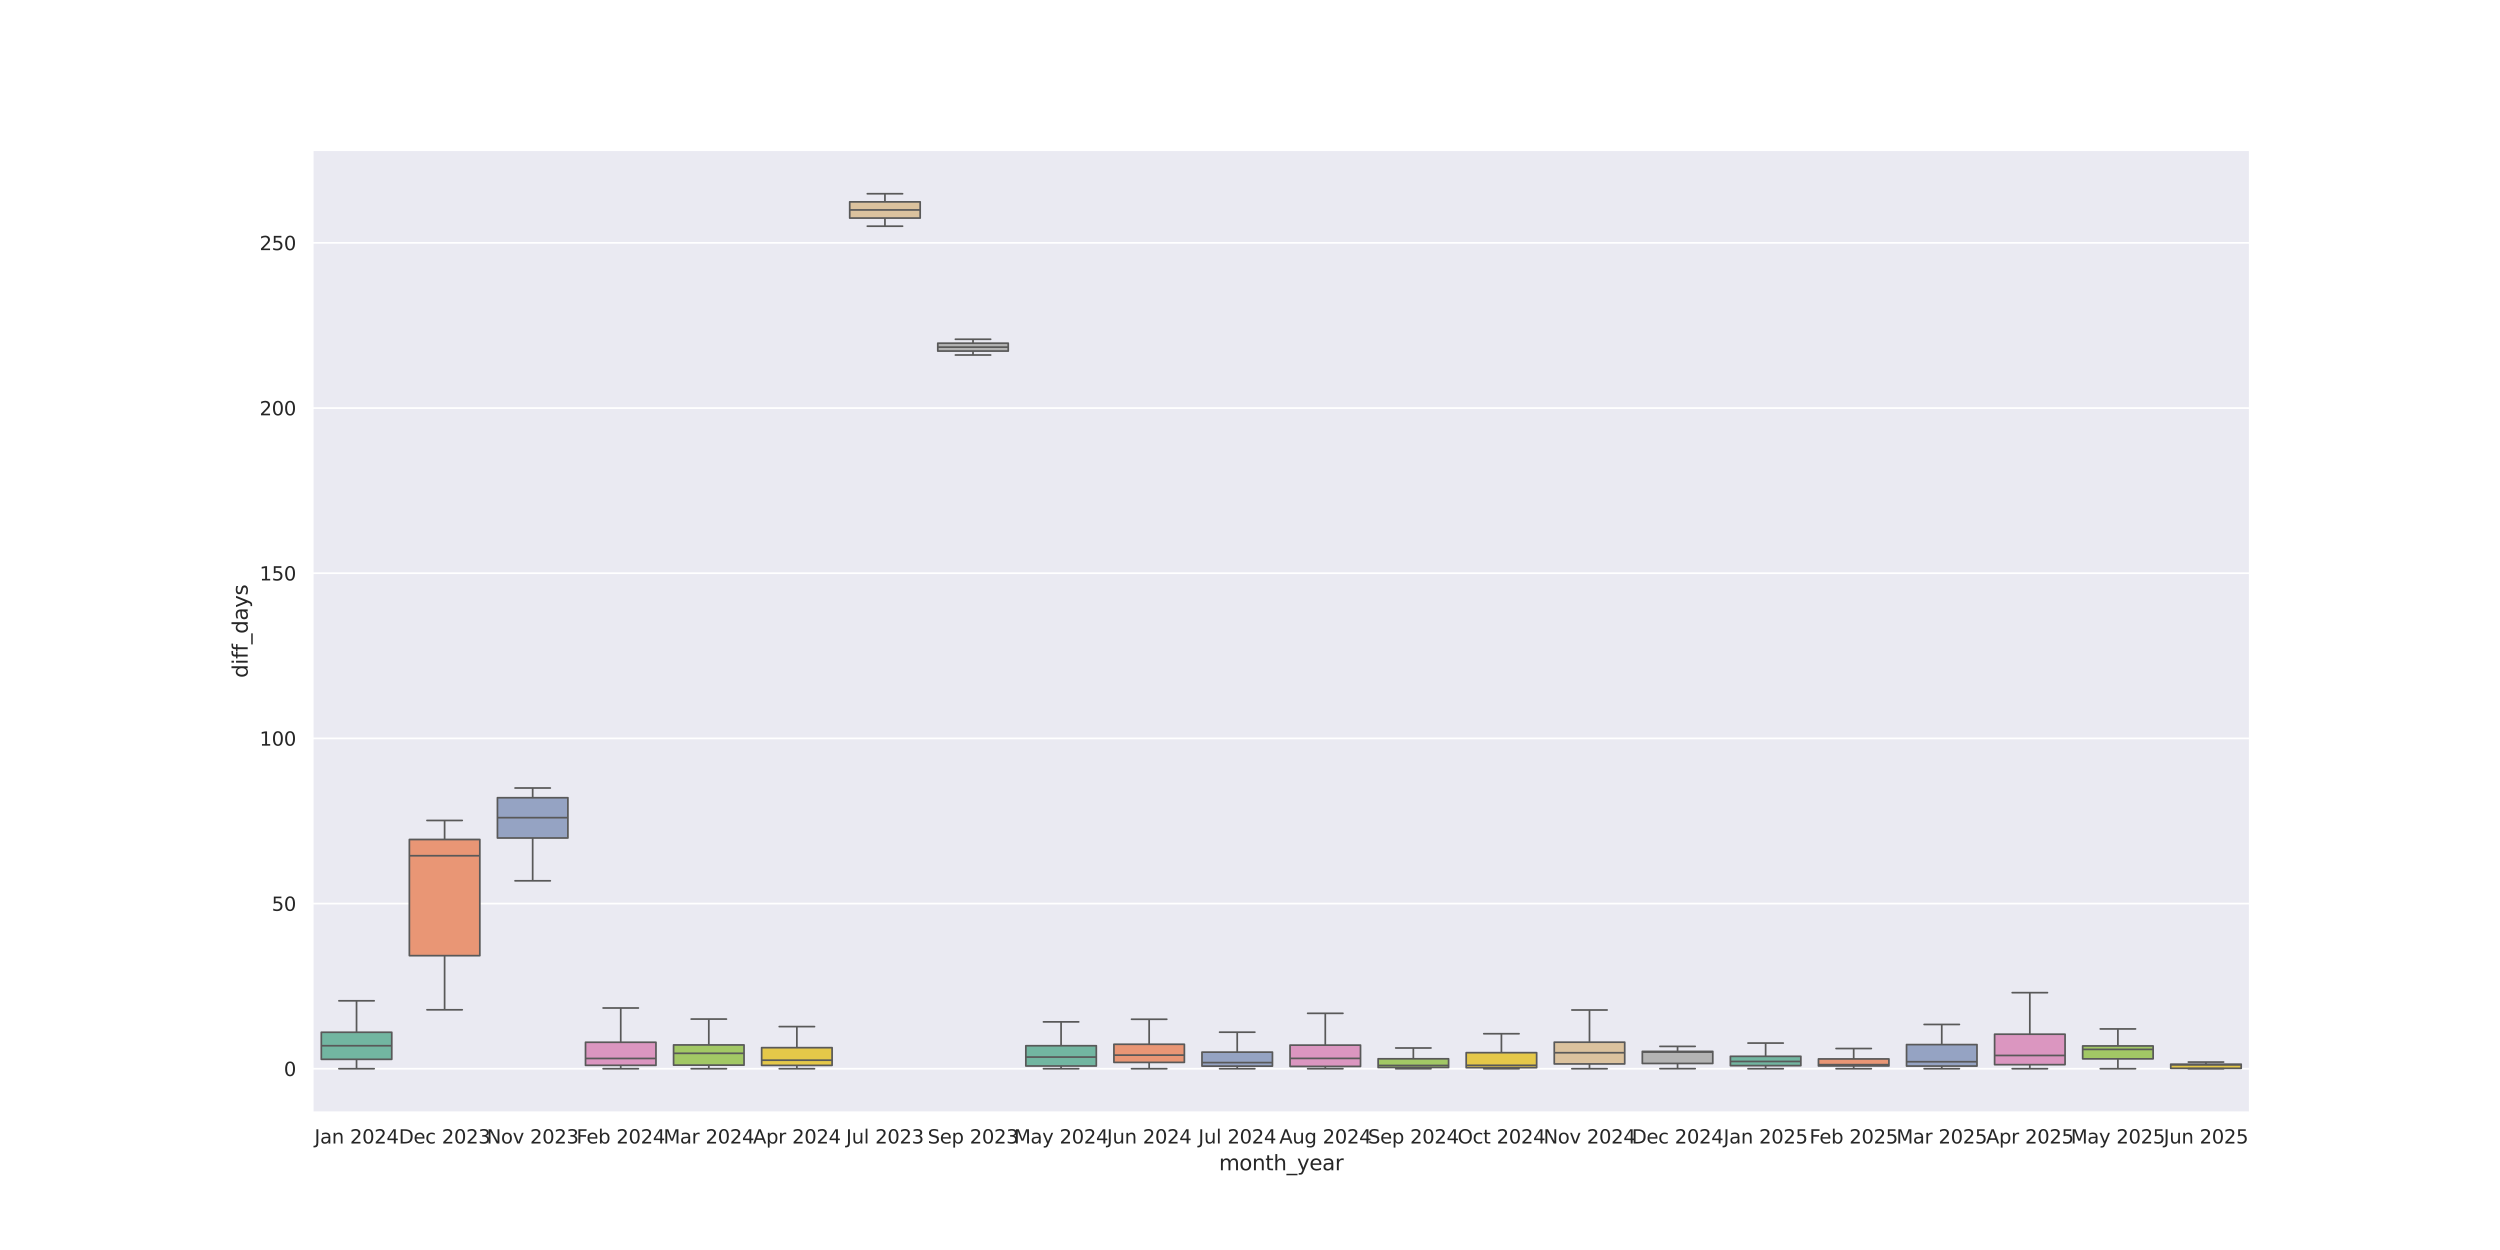 <?xml version="1.0" encoding="utf-8" standalone="no"?>
<!DOCTYPE svg PUBLIC "-//W3C//DTD SVG 1.1//EN"
  "http://www.w3.org/Graphics/SVG/1.1/DTD/svg11.dtd">
<svg xmlns:xlink="http://www.w3.org/1999/xlink" width="1440pt" height="720pt" viewBox="0 0 1440 720" xmlns="http://www.w3.org/2000/svg" version="1.1">
 <defs>
  <style type="text/css">*{stroke-linejoin: round; stroke-linecap: butt}</style>
 </defs>
 <g id="figure_1">
  <g id="patch_1">
   <path d="M 0 720 
L 1440 720 
L 1440 0 
L 0 0 
z
" style="fill: #ffffff"/>
  </g>
  <g id="axes_1">
   <g id="patch_2">
    <path d="M 180 640.8 
L 1296 640.8 
L 1296 86.4 
L 180 86.4 
z
" style="fill: #eaeaf2"/>
   </g>
   <g id="matplotlib.axis_1">
    <g id="xtick_1">
     <g id="text_1">
      <!-- Jan 2024 -->
      <g style="fill: #262626" transform="translate(181.14 658.658) scale(0.11 -0.11)">
       <defs>
        <path id="DejaVuSans-4a" d="M 628 4666 
L 1259 4666 
L 1259 325 
Q 1259 -519 939 -900 
Q 619 -1281 -91 -1281 
L -331 -1281 
L -331 -750 
L -134 -750 
Q 284 -750 456 -515 
Q 628 -281 628 325 
L 628 4666 
z
" transform="scale(0.016)"/>
        <path id="DejaVuSans-61" d="M 2194 1759 
Q 1497 1759 1228 1600 
Q 959 1441 959 1056 
Q 959 750 1161 570 
Q 1363 391 1709 391 
Q 2188 391 2477 730 
Q 2766 1069 2766 1631 
L 2766 1759 
L 2194 1759 
z
M 3341 1997 
L 3341 0 
L 2766 0 
L 2766 531 
Q 2569 213 2275 61 
Q 1981 -91 1556 -91 
Q 1019 -91 701 211 
Q 384 513 384 1019 
Q 384 1609 779 1909 
Q 1175 2209 1959 2209 
L 2766 2209 
L 2766 2266 
Q 2766 2663 2505 2880 
Q 2244 3097 1772 3097 
Q 1472 3097 1187 3025 
Q 903 2953 641 2809 
L 641 3341 
Q 956 3463 1253 3523 
Q 1550 3584 1831 3584 
Q 2591 3584 2966 3190 
Q 3341 2797 3341 1997 
z
" transform="scale(0.016)"/>
        <path id="DejaVuSans-6e" d="M 3513 2113 
L 3513 0 
L 2938 0 
L 2938 2094 
Q 2938 2591 2744 2837 
Q 2550 3084 2163 3084 
Q 1697 3084 1428 2787 
Q 1159 2491 1159 1978 
L 1159 0 
L 581 0 
L 581 3500 
L 1159 3500 
L 1159 2956 
Q 1366 3272 1645 3428 
Q 1925 3584 2291 3584 
Q 2894 3584 3203 3211 
Q 3513 2838 3513 2113 
z
" transform="scale(0.016)"/>
        <path id="DejaVuSans-20" transform="scale(0.016)"/>
        <path id="DejaVuSans-32" d="M 1228 531 
L 3431 531 
L 3431 0 
L 469 0 
L 469 531 
Q 828 903 1448 1529 
Q 2069 2156 2228 2338 
Q 2531 2678 2651 2914 
Q 2772 3150 2772 3378 
Q 2772 3750 2511 3984 
Q 2250 4219 1831 4219 
Q 1534 4219 1204 4116 
Q 875 4013 500 3803 
L 500 4441 
Q 881 4594 1212 4672 
Q 1544 4750 1819 4750 
Q 2544 4750 2975 4387 
Q 3406 4025 3406 3419 
Q 3406 3131 3298 2873 
Q 3191 2616 2906 2266 
Q 2828 2175 2409 1742 
Q 1991 1309 1228 531 
z
" transform="scale(0.016)"/>
        <path id="DejaVuSans-30" d="M 2034 4250 
Q 1547 4250 1301 3770 
Q 1056 3291 1056 2328 
Q 1056 1369 1301 889 
Q 1547 409 2034 409 
Q 2525 409 2770 889 
Q 3016 1369 3016 2328 
Q 3016 3291 2770 3770 
Q 2525 4250 2034 4250 
z
M 2034 4750 
Q 2819 4750 3233 4129 
Q 3647 3509 3647 2328 
Q 3647 1150 3233 529 
Q 2819 -91 2034 -91 
Q 1250 -91 836 529 
Q 422 1150 422 2328 
Q 422 3509 836 4129 
Q 1250 4750 2034 4750 
z
" transform="scale(0.016)"/>
        <path id="DejaVuSans-34" d="M 2419 4116 
L 825 1625 
L 2419 1625 
L 2419 4116 
z
M 2253 4666 
L 3047 4666 
L 3047 1625 
L 3713 1625 
L 3713 1100 
L 3047 1100 
L 3047 0 
L 2419 0 
L 2419 1100 
L 313 1100 
L 313 1709 
L 2253 4666 
z
" transform="scale(0.016)"/>
       </defs>
       <use xlink:href="#DejaVuSans-4a"/>
       <use xlink:href="#DejaVuSans-61" transform="translate(29.492 0)"/>
       <use xlink:href="#DejaVuSans-6e" transform="translate(90.771 0)"/>
       <use xlink:href="#DejaVuSans-20" transform="translate(154.15 0)"/>
       <use xlink:href="#DejaVuSans-32" transform="translate(185.938 0)"/>
       <use xlink:href="#DejaVuSans-30" transform="translate(249.561 0)"/>
       <use xlink:href="#DejaVuSans-32" transform="translate(313.184 0)"/>
       <use xlink:href="#DejaVuSans-34" transform="translate(376.807 0)"/>
      </g>
     </g>
    </g>
    <g id="xtick_2">
     <g id="text_2">
      <!-- Dec 2023 -->
      <g style="fill: #262626" transform="translate(229.702 658.658) scale(0.11 -0.11)">
       <defs>
        <path id="DejaVuSans-44" d="M 1259 4147 
L 1259 519 
L 2022 519 
Q 2988 519 3436 956 
Q 3884 1394 3884 2338 
Q 3884 3275 3436 3711 
Q 2988 4147 2022 4147 
L 1259 4147 
z
M 628 4666 
L 1925 4666 
Q 3281 4666 3915 4102 
Q 4550 3538 4550 2338 
Q 4550 1131 3912 565 
Q 3275 0 1925 0 
L 628 0 
L 628 4666 
z
" transform="scale(0.016)"/>
        <path id="DejaVuSans-65" d="M 3597 1894 
L 3597 1613 
L 953 1613 
Q 991 1019 1311 708 
Q 1631 397 2203 397 
Q 2534 397 2845 478 
Q 3156 559 3463 722 
L 3463 178 
Q 3153 47 2828 -22 
Q 2503 -91 2169 -91 
Q 1331 -91 842 396 
Q 353 884 353 1716 
Q 353 2575 817 3079 
Q 1281 3584 2069 3584 
Q 2775 3584 3186 3129 
Q 3597 2675 3597 1894 
z
M 3022 2063 
Q 3016 2534 2758 2815 
Q 2500 3097 2075 3097 
Q 1594 3097 1305 2825 
Q 1016 2553 972 2059 
L 3022 2063 
z
" transform="scale(0.016)"/>
        <path id="DejaVuSans-63" d="M 3122 3366 
L 3122 2828 
Q 2878 2963 2633 3030 
Q 2388 3097 2138 3097 
Q 1578 3097 1268 2742 
Q 959 2388 959 1747 
Q 959 1106 1268 751 
Q 1578 397 2138 397 
Q 2388 397 2633 464 
Q 2878 531 3122 666 
L 3122 134 
Q 2881 22 2623 -34 
Q 2366 -91 2075 -91 
Q 1284 -91 818 406 
Q 353 903 353 1747 
Q 353 2603 823 3093 
Q 1294 3584 2113 3584 
Q 2378 3584 2631 3529 
Q 2884 3475 3122 3366 
z
" transform="scale(0.016)"/>
        <path id="DejaVuSans-33" d="M 2597 2516 
Q 3050 2419 3304 2112 
Q 3559 1806 3559 1356 
Q 3559 666 3084 287 
Q 2609 -91 1734 -91 
Q 1441 -91 1130 -33 
Q 819 25 488 141 
L 488 750 
Q 750 597 1062 519 
Q 1375 441 1716 441 
Q 2309 441 2620 675 
Q 2931 909 2931 1356 
Q 2931 1769 2642 2001 
Q 2353 2234 1838 2234 
L 1294 2234 
L 1294 2753 
L 1863 2753 
Q 2328 2753 2575 2939 
Q 2822 3125 2822 3475 
Q 2822 3834 2567 4026 
Q 2313 4219 1838 4219 
Q 1578 4219 1281 4162 
Q 984 4106 628 3988 
L 628 4550 
Q 988 4650 1302 4700 
Q 1616 4750 1894 4750 
Q 2613 4750 3031 4423 
Q 3450 4097 3450 3541 
Q 3450 3153 3228 2886 
Q 3006 2619 2597 2516 
z
" transform="scale(0.016)"/>
       </defs>
       <use xlink:href="#DejaVuSans-44"/>
       <use xlink:href="#DejaVuSans-65" transform="translate(77.002 0)"/>
       <use xlink:href="#DejaVuSans-63" transform="translate(138.525 0)"/>
       <use xlink:href="#DejaVuSans-20" transform="translate(193.506 0)"/>
       <use xlink:href="#DejaVuSans-32" transform="translate(225.293 0)"/>
       <use xlink:href="#DejaVuSans-30" transform="translate(288.916 0)"/>
       <use xlink:href="#DejaVuSans-32" transform="translate(352.539 0)"/>
       <use xlink:href="#DejaVuSans-33" transform="translate(416.162 0)"/>
      </g>
     </g>
    </g>
    <g id="xtick_3">
     <g id="text_3">
      <!-- Nov 2023 -->
      <g style="fill: #262626" transform="translate(280.337 658.658) scale(0.11 -0.11)">
       <defs>
        <path id="DejaVuSans-4e" d="M 628 4666 
L 1478 4666 
L 3547 763 
L 3547 4666 
L 4159 4666 
L 4159 0 
L 3309 0 
L 1241 3903 
L 1241 0 
L 628 0 
L 628 4666 
z
" transform="scale(0.016)"/>
        <path id="DejaVuSans-6f" d="M 1959 3097 
Q 1497 3097 1228 2736 
Q 959 2375 959 1747 
Q 959 1119 1226 758 
Q 1494 397 1959 397 
Q 2419 397 2687 759 
Q 2956 1122 2956 1747 
Q 2956 2369 2687 2733 
Q 2419 3097 1959 3097 
z
M 1959 3584 
Q 2709 3584 3137 3096 
Q 3566 2609 3566 1747 
Q 3566 888 3137 398 
Q 2709 -91 1959 -91 
Q 1206 -91 779 398 
Q 353 888 353 1747 
Q 353 2609 779 3096 
Q 1206 3584 1959 3584 
z
" transform="scale(0.016)"/>
        <path id="DejaVuSans-76" d="M 191 3500 
L 800 3500 
L 1894 563 
L 2988 3500 
L 3597 3500 
L 2284 0 
L 1503 0 
L 191 3500 
z
" transform="scale(0.016)"/>
       </defs>
       <use xlink:href="#DejaVuSans-4e"/>
       <use xlink:href="#DejaVuSans-6f" transform="translate(74.805 0)"/>
       <use xlink:href="#DejaVuSans-76" transform="translate(135.986 0)"/>
       <use xlink:href="#DejaVuSans-20" transform="translate(195.166 0)"/>
       <use xlink:href="#DejaVuSans-32" transform="translate(226.953 0)"/>
       <use xlink:href="#DejaVuSans-30" transform="translate(290.576 0)"/>
       <use xlink:href="#DejaVuSans-32" transform="translate(354.199 0)"/>
       <use xlink:href="#DejaVuSans-33" transform="translate(417.822 0)"/>
      </g>
     </g>
    </g>
    <g id="xtick_4">
     <g id="text_4">
      <!-- Feb 2024 -->
      <g style="fill: #262626" transform="translate(332.063 658.658) scale(0.11 -0.11)">
       <defs>
        <path id="DejaVuSans-46" d="M 628 4666 
L 3309 4666 
L 3309 4134 
L 1259 4134 
L 1259 2759 
L 3109 2759 
L 3109 2228 
L 1259 2228 
L 1259 0 
L 628 0 
L 628 4666 
z
" transform="scale(0.016)"/>
        <path id="DejaVuSans-62" d="M 3116 1747 
Q 3116 2381 2855 2742 
Q 2594 3103 2138 3103 
Q 1681 3103 1420 2742 
Q 1159 2381 1159 1747 
Q 1159 1113 1420 752 
Q 1681 391 2138 391 
Q 2594 391 2855 752 
Q 3116 1113 3116 1747 
z
M 1159 2969 
Q 1341 3281 1617 3432 
Q 1894 3584 2278 3584 
Q 2916 3584 3314 3078 
Q 3713 2572 3713 1747 
Q 3713 922 3314 415 
Q 2916 -91 2278 -91 
Q 1894 -91 1617 61 
Q 1341 213 1159 525 
L 1159 0 
L 581 0 
L 581 4863 
L 1159 4863 
L 1159 2969 
z
" transform="scale(0.016)"/>
       </defs>
       <use xlink:href="#DejaVuSans-46"/>
       <use xlink:href="#DejaVuSans-65" transform="translate(52.02 0)"/>
       <use xlink:href="#DejaVuSans-62" transform="translate(113.543 0)"/>
       <use xlink:href="#DejaVuSans-20" transform="translate(177.02 0)"/>
       <use xlink:href="#DejaVuSans-32" transform="translate(208.807 0)"/>
       <use xlink:href="#DejaVuSans-30" transform="translate(272.43 0)"/>
       <use xlink:href="#DejaVuSans-32" transform="translate(336.053 0)"/>
       <use xlink:href="#DejaVuSans-34" transform="translate(399.676 0)"/>
      </g>
     </g>
    </g>
    <g id="xtick_5">
     <g id="text_5">
      <!-- Mar 2024 -->
      <g style="fill: #262626" transform="translate(382.15 658.658) scale(0.11 -0.11)">
       <defs>
        <path id="DejaVuSans-4d" d="M 628 4666 
L 1569 4666 
L 2759 1491 
L 3956 4666 
L 4897 4666 
L 4897 0 
L 4281 0 
L 4281 4097 
L 3078 897 
L 2444 897 
L 1241 4097 
L 1241 0 
L 628 0 
L 628 4666 
z
" transform="scale(0.016)"/>
        <path id="DejaVuSans-72" d="M 2631 2963 
Q 2534 3019 2420 3045 
Q 2306 3072 2169 3072 
Q 1681 3072 1420 2755 
Q 1159 2438 1159 1844 
L 1159 0 
L 581 0 
L 581 3500 
L 1159 3500 
L 1159 2956 
Q 1341 3275 1631 3429 
Q 1922 3584 2338 3584 
Q 2397 3584 2469 3576 
Q 2541 3569 2628 3553 
L 2631 2963 
z
" transform="scale(0.016)"/>
       </defs>
       <use xlink:href="#DejaVuSans-4d"/>
       <use xlink:href="#DejaVuSans-61" transform="translate(86.279 0)"/>
       <use xlink:href="#DejaVuSans-72" transform="translate(147.559 0)"/>
       <use xlink:href="#DejaVuSans-20" transform="translate(188.672 0)"/>
       <use xlink:href="#DejaVuSans-32" transform="translate(220.459 0)"/>
       <use xlink:href="#DejaVuSans-30" transform="translate(284.082 0)"/>
       <use xlink:href="#DejaVuSans-32" transform="translate(347.705 0)"/>
       <use xlink:href="#DejaVuSans-34" transform="translate(411.328 0)"/>
      </g>
     </g>
    </g>
    <g id="xtick_6">
     <g id="text_6">
      <!-- Apr 2024 -->
      <g style="fill: #262626" transform="translate(433.74 658.658) scale(0.11 -0.11)">
       <defs>
        <path id="DejaVuSans-41" d="M 2188 4044 
L 1331 1722 
L 3047 1722 
L 2188 4044 
z
M 1831 4666 
L 2547 4666 
L 4325 0 
L 3669 0 
L 3244 1197 
L 1141 1197 
L 716 0 
L 50 0 
L 1831 4666 
z
" transform="scale(0.016)"/>
        <path id="DejaVuSans-70" d="M 1159 525 
L 1159 -1331 
L 581 -1331 
L 581 3500 
L 1159 3500 
L 1159 2969 
Q 1341 3281 1617 3432 
Q 1894 3584 2278 3584 
Q 2916 3584 3314 3078 
Q 3713 2572 3713 1747 
Q 3713 922 3314 415 
Q 2916 -91 2278 -91 
Q 1894 -91 1617 61 
Q 1341 213 1159 525 
z
M 3116 1747 
Q 3116 2381 2855 2742 
Q 2594 3103 2138 3103 
Q 1681 3103 1420 2742 
Q 1159 2381 1159 1747 
Q 1159 1113 1420 752 
Q 1681 391 2138 391 
Q 2594 391 2855 752 
Q 3116 1113 3116 1747 
z
" transform="scale(0.016)"/>
       </defs>
       <use xlink:href="#DejaVuSans-41"/>
       <use xlink:href="#DejaVuSans-70" transform="translate(68.408 0)"/>
       <use xlink:href="#DejaVuSans-72" transform="translate(131.885 0)"/>
       <use xlink:href="#DejaVuSans-20" transform="translate(172.998 0)"/>
       <use xlink:href="#DejaVuSans-32" transform="translate(204.785 0)"/>
       <use xlink:href="#DejaVuSans-30" transform="translate(268.408 0)"/>
       <use xlink:href="#DejaVuSans-32" transform="translate(332.031 0)"/>
       <use xlink:href="#DejaVuSans-34" transform="translate(395.654 0)"/>
      </g>
     </g>
    </g>
    <g id="xtick_7">
     <g id="text_7">
      <!-- Jul 2023 -->
      <g style="fill: #262626" transform="translate(487.346 658.658) scale(0.11 -0.11)">
       <defs>
        <path id="DejaVuSans-75" d="M 544 1381 
L 544 3500 
L 1119 3500 
L 1119 1403 
Q 1119 906 1312 657 
Q 1506 409 1894 409 
Q 2359 409 2629 706 
Q 2900 1003 2900 1516 
L 2900 3500 
L 3475 3500 
L 3475 0 
L 2900 0 
L 2900 538 
Q 2691 219 2414 64 
Q 2138 -91 1772 -91 
Q 1169 -91 856 284 
Q 544 659 544 1381 
z
M 1991 3584 
L 1991 3584 
z
" transform="scale(0.016)"/>
        <path id="DejaVuSans-6c" d="M 603 4863 
L 1178 4863 
L 1178 0 
L 603 0 
L 603 4863 
z
" transform="scale(0.016)"/>
       </defs>
       <use xlink:href="#DejaVuSans-4a"/>
       <use xlink:href="#DejaVuSans-75" transform="translate(29.492 0)"/>
       <use xlink:href="#DejaVuSans-6c" transform="translate(92.871 0)"/>
       <use xlink:href="#DejaVuSans-20" transform="translate(120.654 0)"/>
       <use xlink:href="#DejaVuSans-32" transform="translate(152.441 0)"/>
       <use xlink:href="#DejaVuSans-30" transform="translate(216.064 0)"/>
       <use xlink:href="#DejaVuSans-32" transform="translate(279.688 0)"/>
       <use xlink:href="#DejaVuSans-33" transform="translate(343.311 0)"/>
      </g>
     </g>
    </g>
    <g id="xtick_8">
     <g id="text_8">
      <!-- Sep 2023 -->
      <g style="fill: #262626" transform="translate(534.342 658.658) scale(0.11 -0.11)">
       <defs>
        <path id="DejaVuSans-53" d="M 3425 4513 
L 3425 3897 
Q 3066 4069 2747 4153 
Q 2428 4238 2131 4238 
Q 1616 4238 1336 4038 
Q 1056 3838 1056 3469 
Q 1056 3159 1242 3001 
Q 1428 2844 1947 2747 
L 2328 2669 
Q 3034 2534 3370 2195 
Q 3706 1856 3706 1288 
Q 3706 609 3251 259 
Q 2797 -91 1919 -91 
Q 1588 -91 1214 -16 
Q 841 59 441 206 
L 441 856 
Q 825 641 1194 531 
Q 1563 422 1919 422 
Q 2459 422 2753 634 
Q 3047 847 3047 1241 
Q 3047 1584 2836 1778 
Q 2625 1972 2144 2069 
L 1759 2144 
Q 1053 2284 737 2584 
Q 422 2884 422 3419 
Q 422 4038 858 4394 
Q 1294 4750 2059 4750 
Q 2388 4750 2728 4690 
Q 3069 4631 3425 4513 
z
" transform="scale(0.016)"/>
       </defs>
       <use xlink:href="#DejaVuSans-53"/>
       <use xlink:href="#DejaVuSans-65" transform="translate(63.477 0)"/>
       <use xlink:href="#DejaVuSans-70" transform="translate(125 0)"/>
       <use xlink:href="#DejaVuSans-20" transform="translate(188.477 0)"/>
       <use xlink:href="#DejaVuSans-32" transform="translate(220.264 0)"/>
       <use xlink:href="#DejaVuSans-30" transform="translate(283.887 0)"/>
       <use xlink:href="#DejaVuSans-32" transform="translate(347.51 0)"/>
       <use xlink:href="#DejaVuSans-33" transform="translate(411.133 0)"/>
      </g>
     </g>
    </g>
    <g id="xtick_9">
     <g id="text_9">
      <!-- May 2024 -->
      <g style="fill: #262626" transform="translate(584.065 658.658) scale(0.11 -0.11)">
       <defs>
        <path id="DejaVuSans-79" d="M 2059 -325 
Q 1816 -950 1584 -1140 
Q 1353 -1331 966 -1331 
L 506 -1331 
L 506 -850 
L 844 -850 
Q 1081 -850 1212 -737 
Q 1344 -625 1503 -206 
L 1606 56 
L 191 3500 
L 800 3500 
L 1894 763 
L 2988 3500 
L 3597 3500 
L 2059 -325 
z
" transform="scale(0.016)"/>
       </defs>
       <use xlink:href="#DejaVuSans-4d"/>
       <use xlink:href="#DejaVuSans-61" transform="translate(86.279 0)"/>
       <use xlink:href="#DejaVuSans-79" transform="translate(147.559 0)"/>
       <use xlink:href="#DejaVuSans-20" transform="translate(206.738 0)"/>
       <use xlink:href="#DejaVuSans-32" transform="translate(238.525 0)"/>
       <use xlink:href="#DejaVuSans-30" transform="translate(302.148 0)"/>
       <use xlink:href="#DejaVuSans-32" transform="translate(365.771 0)"/>
       <use xlink:href="#DejaVuSans-34" transform="translate(429.395 0)"/>
      </g>
     </g>
    </g>
    <g id="xtick_10">
     <g id="text_10">
      <!-- Jun 2024 -->
      <g style="fill: #262626" transform="translate(637.57 658.658) scale(0.11 -0.11)">
       <use xlink:href="#DejaVuSans-4a"/>
       <use xlink:href="#DejaVuSans-75" transform="translate(29.492 0)"/>
       <use xlink:href="#DejaVuSans-6e" transform="translate(92.871 0)"/>
       <use xlink:href="#DejaVuSans-20" transform="translate(156.25 0)"/>
       <use xlink:href="#DejaVuSans-32" transform="translate(188.037 0)"/>
       <use xlink:href="#DejaVuSans-30" transform="translate(251.66 0)"/>
       <use xlink:href="#DejaVuSans-32" transform="translate(315.283 0)"/>
       <use xlink:href="#DejaVuSans-34" transform="translate(378.906 0)"/>
      </g>
     </g>
    </g>
    <g id="xtick_11">
     <g id="text_11">
      <!-- Jul 2024 -->
      <g style="fill: #262626" transform="translate(690.255 658.658) scale(0.11 -0.11)">
       <use xlink:href="#DejaVuSans-4a"/>
       <use xlink:href="#DejaVuSans-75" transform="translate(29.492 0)"/>
       <use xlink:href="#DejaVuSans-6c" transform="translate(92.871 0)"/>
       <use xlink:href="#DejaVuSans-20" transform="translate(120.654 0)"/>
       <use xlink:href="#DejaVuSans-32" transform="translate(152.441 0)"/>
       <use xlink:href="#DejaVuSans-30" transform="translate(216.064 0)"/>
       <use xlink:href="#DejaVuSans-32" transform="translate(279.688 0)"/>
       <use xlink:href="#DejaVuSans-34" transform="translate(343.311 0)"/>
      </g>
     </g>
    </g>
    <g id="xtick_12">
     <g id="text_12">
      <!-- Aug 2024 -->
      <g style="fill: #262626" transform="translate(736.879 658.658) scale(0.11 -0.11)">
       <defs>
        <path id="DejaVuSans-67" d="M 2906 1791 
Q 2906 2416 2648 2759 
Q 2391 3103 1925 3103 
Q 1463 3103 1205 2759 
Q 947 2416 947 1791 
Q 947 1169 1205 825 
Q 1463 481 1925 481 
Q 2391 481 2648 825 
Q 2906 1169 2906 1791 
z
M 3481 434 
Q 3481 -459 3084 -895 
Q 2688 -1331 1869 -1331 
Q 1566 -1331 1297 -1286 
Q 1028 -1241 775 -1147 
L 775 -588 
Q 1028 -725 1275 -790 
Q 1522 -856 1778 -856 
Q 2344 -856 2625 -561 
Q 2906 -266 2906 331 
L 2906 616 
Q 2728 306 2450 153 
Q 2172 0 1784 0 
Q 1141 0 747 490 
Q 353 981 353 1791 
Q 353 2603 747 3093 
Q 1141 3584 1784 3584 
Q 2172 3584 2450 3431 
Q 2728 3278 2906 2969 
L 2906 3500 
L 3481 3500 
L 3481 434 
z
" transform="scale(0.016)"/>
       </defs>
       <use xlink:href="#DejaVuSans-41"/>
       <use xlink:href="#DejaVuSans-75" transform="translate(68.408 0)"/>
       <use xlink:href="#DejaVuSans-67" transform="translate(131.787 0)"/>
       <use xlink:href="#DejaVuSans-20" transform="translate(195.264 0)"/>
       <use xlink:href="#DejaVuSans-32" transform="translate(227.051 0)"/>
       <use xlink:href="#DejaVuSans-30" transform="translate(290.674 0)"/>
       <use xlink:href="#DejaVuSans-32" transform="translate(354.297 0)"/>
       <use xlink:href="#DejaVuSans-34" transform="translate(417.92 0)"/>
      </g>
     </g>
    </g>
    <g id="xtick_13">
     <g id="text_13">
      <!-- Sep 2024 -->
      <g style="fill: #262626" transform="translate(787.978 658.658) scale(0.11 -0.11)">
       <use xlink:href="#DejaVuSans-53"/>
       <use xlink:href="#DejaVuSans-65" transform="translate(63.477 0)"/>
       <use xlink:href="#DejaVuSans-70" transform="translate(125 0)"/>
       <use xlink:href="#DejaVuSans-20" transform="translate(188.477 0)"/>
       <use xlink:href="#DejaVuSans-32" transform="translate(220.264 0)"/>
       <use xlink:href="#DejaVuSans-30" transform="translate(283.887 0)"/>
       <use xlink:href="#DejaVuSans-32" transform="translate(347.51 0)"/>
       <use xlink:href="#DejaVuSans-34" transform="translate(411.133 0)"/>
      </g>
     </g>
    </g>
    <g id="xtick_14">
     <g id="text_14">
      <!-- Oct 2024 -->
      <g style="fill: #262626" transform="translate(839.563 658.658) scale(0.11 -0.11)">
       <defs>
        <path id="DejaVuSans-4f" d="M 2522 4238 
Q 1834 4238 1429 3725 
Q 1025 3213 1025 2328 
Q 1025 1447 1429 934 
Q 1834 422 2522 422 
Q 3209 422 3611 934 
Q 4013 1447 4013 2328 
Q 4013 3213 3611 3725 
Q 3209 4238 2522 4238 
z
M 2522 4750 
Q 3503 4750 4090 4092 
Q 4678 3434 4678 2328 
Q 4678 1225 4090 567 
Q 3503 -91 2522 -91 
Q 1538 -91 948 565 
Q 359 1222 359 2328 
Q 359 3434 948 4092 
Q 1538 4750 2522 4750 
z
" transform="scale(0.016)"/>
        <path id="DejaVuSans-74" d="M 1172 4494 
L 1172 3500 
L 2356 3500 
L 2356 3053 
L 1172 3053 
L 1172 1153 
Q 1172 725 1289 603 
Q 1406 481 1766 481 
L 2356 481 
L 2356 0 
L 1766 0 
Q 1100 0 847 248 
Q 594 497 594 1153 
L 594 3053 
L 172 3053 
L 172 3500 
L 594 3500 
L 594 4494 
L 1172 4494 
z
" transform="scale(0.016)"/>
       </defs>
       <use xlink:href="#DejaVuSans-4f"/>
       <use xlink:href="#DejaVuSans-63" transform="translate(78.711 0)"/>
       <use xlink:href="#DejaVuSans-74" transform="translate(133.691 0)"/>
       <use xlink:href="#DejaVuSans-20" transform="translate(172.9 0)"/>
       <use xlink:href="#DejaVuSans-32" transform="translate(204.688 0)"/>
       <use xlink:href="#DejaVuSans-30" transform="translate(268.311 0)"/>
       <use xlink:href="#DejaVuSans-32" transform="translate(331.934 0)"/>
       <use xlink:href="#DejaVuSans-34" transform="translate(395.557 0)"/>
      </g>
     </g>
    </g>
    <g id="xtick_15">
     <g id="text_15">
      <!-- Nov 2024 -->
      <g style="fill: #262626" transform="translate(889.065 658.658) scale(0.11 -0.11)">
       <use xlink:href="#DejaVuSans-4e"/>
       <use xlink:href="#DejaVuSans-6f" transform="translate(74.805 0)"/>
       <use xlink:href="#DejaVuSans-76" transform="translate(135.986 0)"/>
       <use xlink:href="#DejaVuSans-20" transform="translate(195.166 0)"/>
       <use xlink:href="#DejaVuSans-32" transform="translate(226.953 0)"/>
       <use xlink:href="#DejaVuSans-30" transform="translate(290.576 0)"/>
       <use xlink:href="#DejaVuSans-32" transform="translate(354.199 0)"/>
       <use xlink:href="#DejaVuSans-34" transform="translate(417.822 0)"/>
      </g>
     </g>
    </g>
    <g id="xtick_16">
     <g id="text_16">
      <!-- Dec 2024 -->
      <g style="fill: #262626" transform="translate(939.884 658.658) scale(0.11 -0.11)">
       <use xlink:href="#DejaVuSans-44"/>
       <use xlink:href="#DejaVuSans-65" transform="translate(77.002 0)"/>
       <use xlink:href="#DejaVuSans-63" transform="translate(138.525 0)"/>
       <use xlink:href="#DejaVuSans-20" transform="translate(193.506 0)"/>
       <use xlink:href="#DejaVuSans-32" transform="translate(225.293 0)"/>
       <use xlink:href="#DejaVuSans-30" transform="translate(288.916 0)"/>
       <use xlink:href="#DejaVuSans-32" transform="translate(352.539 0)"/>
       <use xlink:href="#DejaVuSans-34" transform="translate(416.162 0)"/>
      </g>
     </g>
    </g>
    <g id="xtick_17">
     <g id="text_17">
      <!-- Jan 2025 -->
      <g style="fill: #262626" transform="translate(992.776 658.658) scale(0.11 -0.11)">
       <defs>
        <path id="DejaVuSans-35" d="M 691 4666 
L 3169 4666 
L 3169 4134 
L 1269 4134 
L 1269 2991 
Q 1406 3038 1543 3061 
Q 1681 3084 1819 3084 
Q 2600 3084 3056 2656 
Q 3513 2228 3513 1497 
Q 3513 744 3044 326 
Q 2575 -91 1722 -91 
Q 1428 -91 1123 -41 
Q 819 9 494 109 
L 494 744 
Q 775 591 1075 516 
Q 1375 441 1709 441 
Q 2250 441 2565 725 
Q 2881 1009 2881 1497 
Q 2881 1984 2565 2268 
Q 2250 2553 1709 2553 
Q 1456 2553 1204 2497 
Q 953 2441 691 2322 
L 691 4666 
z
" transform="scale(0.016)"/>
       </defs>
       <use xlink:href="#DejaVuSans-4a"/>
       <use xlink:href="#DejaVuSans-61" transform="translate(29.492 0)"/>
       <use xlink:href="#DejaVuSans-6e" transform="translate(90.771 0)"/>
       <use xlink:href="#DejaVuSans-20" transform="translate(154.15 0)"/>
       <use xlink:href="#DejaVuSans-32" transform="translate(185.938 0)"/>
       <use xlink:href="#DejaVuSans-30" transform="translate(249.561 0)"/>
       <use xlink:href="#DejaVuSans-32" transform="translate(313.184 0)"/>
       <use xlink:href="#DejaVuSans-35" transform="translate(376.807 0)"/>
      </g>
     </g>
    </g>
    <g id="xtick_18">
     <g id="text_18">
      <!-- Feb 2025 -->
      <g style="fill: #262626" transform="translate(1042.245 658.658) scale(0.11 -0.11)">
       <use xlink:href="#DejaVuSans-46"/>
       <use xlink:href="#DejaVuSans-65" transform="translate(52.02 0)"/>
       <use xlink:href="#DejaVuSans-62" transform="translate(113.543 0)"/>
       <use xlink:href="#DejaVuSans-20" transform="translate(177.02 0)"/>
       <use xlink:href="#DejaVuSans-32" transform="translate(208.807 0)"/>
       <use xlink:href="#DejaVuSans-30" transform="translate(272.43 0)"/>
       <use xlink:href="#DejaVuSans-32" transform="translate(336.053 0)"/>
       <use xlink:href="#DejaVuSans-35" transform="translate(399.676 0)"/>
      </g>
     </g>
    </g>
    <g id="xtick_19">
     <g id="text_19">
      <!-- Mar 2025 -->
      <g style="fill: #262626" transform="translate(1092.332 658.658) scale(0.11 -0.11)">
       <use xlink:href="#DejaVuSans-4d"/>
       <use xlink:href="#DejaVuSans-61" transform="translate(86.279 0)"/>
       <use xlink:href="#DejaVuSans-72" transform="translate(147.559 0)"/>
       <use xlink:href="#DejaVuSans-20" transform="translate(188.672 0)"/>
       <use xlink:href="#DejaVuSans-32" transform="translate(220.459 0)"/>
       <use xlink:href="#DejaVuSans-30" transform="translate(284.082 0)"/>
       <use xlink:href="#DejaVuSans-32" transform="translate(347.705 0)"/>
       <use xlink:href="#DejaVuSans-35" transform="translate(411.328 0)"/>
      </g>
     </g>
    </g>
    <g id="xtick_20">
     <g id="text_20">
      <!-- Apr 2025 -->
      <g style="fill: #262626" transform="translate(1143.921 658.658) scale(0.11 -0.11)">
       <use xlink:href="#DejaVuSans-41"/>
       <use xlink:href="#DejaVuSans-70" transform="translate(68.408 0)"/>
       <use xlink:href="#DejaVuSans-72" transform="translate(131.885 0)"/>
       <use xlink:href="#DejaVuSans-20" transform="translate(172.998 0)"/>
       <use xlink:href="#DejaVuSans-32" transform="translate(204.785 0)"/>
       <use xlink:href="#DejaVuSans-30" transform="translate(268.408 0)"/>
       <use xlink:href="#DejaVuSans-32" transform="translate(332.031 0)"/>
       <use xlink:href="#DejaVuSans-35" transform="translate(395.654 0)"/>
      </g>
     </g>
    </g>
    <g id="xtick_21">
     <g id="text_21">
      <!-- May 2025 -->
      <g style="fill: #262626" transform="translate(1192.792 658.658) scale(0.11 -0.11)">
       <use xlink:href="#DejaVuSans-4d"/>
       <use xlink:href="#DejaVuSans-61" transform="translate(86.279 0)"/>
       <use xlink:href="#DejaVuSans-79" transform="translate(147.559 0)"/>
       <use xlink:href="#DejaVuSans-20" transform="translate(206.738 0)"/>
       <use xlink:href="#DejaVuSans-32" transform="translate(238.525 0)"/>
       <use xlink:href="#DejaVuSans-30" transform="translate(302.148 0)"/>
       <use xlink:href="#DejaVuSans-32" transform="translate(365.771 0)"/>
       <use xlink:href="#DejaVuSans-35" transform="translate(429.395 0)"/>
      </g>
     </g>
    </g>
    <g id="xtick_22">
     <g id="text_22">
      <!-- Jun 2025 -->
      <g style="fill: #262626" transform="translate(1246.297 658.658) scale(0.11 -0.11)">
       <use xlink:href="#DejaVuSans-4a"/>
       <use xlink:href="#DejaVuSans-75" transform="translate(29.492 0)"/>
       <use xlink:href="#DejaVuSans-6e" transform="translate(92.871 0)"/>
       <use xlink:href="#DejaVuSans-20" transform="translate(156.25 0)"/>
       <use xlink:href="#DejaVuSans-32" transform="translate(188.037 0)"/>
       <use xlink:href="#DejaVuSans-30" transform="translate(251.66 0)"/>
       <use xlink:href="#DejaVuSans-32" transform="translate(315.283 0)"/>
       <use xlink:href="#DejaVuSans-35" transform="translate(378.906 0)"/>
      </g>
     </g>
    </g>
    <g id="text_23">
     <!-- month_year -->
     <g style="fill: #262626" transform="translate(702.141 674.064) scale(0.12 -0.12)">
      <defs>
       <path id="DejaVuSans-6d" d="M 3328 2828 
Q 3544 3216 3844 3400 
Q 4144 3584 4550 3584 
Q 5097 3584 5394 3201 
Q 5691 2819 5691 2113 
L 5691 0 
L 5113 0 
L 5113 2094 
Q 5113 2597 4934 2840 
Q 4756 3084 4391 3084 
Q 3944 3084 3684 2787 
Q 3425 2491 3425 1978 
L 3425 0 
L 2847 0 
L 2847 2094 
Q 2847 2600 2669 2842 
Q 2491 3084 2119 3084 
Q 1678 3084 1418 2786 
Q 1159 2488 1159 1978 
L 1159 0 
L 581 0 
L 581 3500 
L 1159 3500 
L 1159 2956 
Q 1356 3278 1631 3431 
Q 1906 3584 2284 3584 
Q 2666 3584 2933 3390 
Q 3200 3197 3328 2828 
z
" transform="scale(0.016)"/>
       <path id="DejaVuSans-68" d="M 3513 2113 
L 3513 0 
L 2938 0 
L 2938 2094 
Q 2938 2591 2744 2837 
Q 2550 3084 2163 3084 
Q 1697 3084 1428 2787 
Q 1159 2491 1159 1978 
L 1159 0 
L 581 0 
L 581 4863 
L 1159 4863 
L 1159 2956 
Q 1366 3272 1645 3428 
Q 1925 3584 2291 3584 
Q 2894 3584 3203 3211 
Q 3513 2838 3513 2113 
z
" transform="scale(0.016)"/>
       <path id="DejaVuSans-5f" d="M 3263 -1063 
L 3263 -1509 
L -63 -1509 
L -63 -1063 
L 3263 -1063 
z
" transform="scale(0.016)"/>
      </defs>
      <use xlink:href="#DejaVuSans-6d"/>
      <use xlink:href="#DejaVuSans-6f" transform="translate(97.412 0)"/>
      <use xlink:href="#DejaVuSans-6e" transform="translate(158.594 0)"/>
      <use xlink:href="#DejaVuSans-74" transform="translate(221.973 0)"/>
      <use xlink:href="#DejaVuSans-68" transform="translate(261.182 0)"/>
      <use xlink:href="#DejaVuSans-5f" transform="translate(324.561 0)"/>
      <use xlink:href="#DejaVuSans-79" transform="translate(374.561 0)"/>
      <use xlink:href="#DejaVuSans-65" transform="translate(433.74 0)"/>
      <use xlink:href="#DejaVuSans-61" transform="translate(495.264 0)"/>
      <use xlink:href="#DejaVuSans-72" transform="translate(556.543 0)"/>
     </g>
    </g>
   </g>
   <g id="matplotlib.axis_2">
    <g id="ytick_1">
     <g id="line2d_1">
      <path d="M 180 615.6 
L 1296 615.6 
" clip-path="url(#p31f75f08b4)" style="fill: none; stroke: #ffffff; stroke-linecap: round"/>
     </g>
     <g id="text_24">
      <!-- 0 -->
      <g style="fill: #262626" transform="translate(163.501 619.779) scale(0.11 -0.11)">
       <use xlink:href="#DejaVuSans-30"/>
      </g>
     </g>
    </g>
    <g id="ytick_2">
     <g id="line2d_2">
      <path d="M 180 520.46 
L 1296 520.46 
" clip-path="url(#p31f75f08b4)" style="fill: none; stroke: #ffffff; stroke-linecap: round"/>
     </g>
     <g id="text_25">
      <!-- 50 -->
      <g style="fill: #262626" transform="translate(156.502 524.639) scale(0.11 -0.11)">
       <use xlink:href="#DejaVuSans-35"/>
       <use xlink:href="#DejaVuSans-30" transform="translate(63.623 0)"/>
      </g>
     </g>
    </g>
    <g id="ytick_3">
     <g id="line2d_3">
      <path d="M 180 425.32 
L 1296 425.32 
" clip-path="url(#p31f75f08b4)" style="fill: none; stroke: #ffffff; stroke-linecap: round"/>
     </g>
     <g id="text_26">
      <!-- 100 -->
      <g style="fill: #262626" transform="translate(149.504 429.5) scale(0.11 -0.11)">
       <defs>
        <path id="DejaVuSans-31" d="M 794 531 
L 1825 531 
L 1825 4091 
L 703 3866 
L 703 4441 
L 1819 4666 
L 2450 4666 
L 2450 531 
L 3481 531 
L 3481 0 
L 794 0 
L 794 531 
z
" transform="scale(0.016)"/>
       </defs>
       <use xlink:href="#DejaVuSans-31"/>
       <use xlink:href="#DejaVuSans-30" transform="translate(63.623 0)"/>
       <use xlink:href="#DejaVuSans-30" transform="translate(127.246 0)"/>
      </g>
     </g>
    </g>
    <g id="ytick_4">
     <g id="line2d_4">
      <path d="M 180 330.181 
L 1296 330.181 
" clip-path="url(#p31f75f08b4)" style="fill: none; stroke: #ffffff; stroke-linecap: round"/>
     </g>
     <g id="text_27">
      <!-- 150 -->
      <g style="fill: #262626" transform="translate(149.504 334.36) scale(0.11 -0.11)">
       <use xlink:href="#DejaVuSans-31"/>
       <use xlink:href="#DejaVuSans-35" transform="translate(63.623 0)"/>
       <use xlink:href="#DejaVuSans-30" transform="translate(127.246 0)"/>
      </g>
     </g>
    </g>
    <g id="ytick_5">
     <g id="line2d_5">
      <path d="M 180 235.041 
L 1296 235.041 
" clip-path="url(#p31f75f08b4)" style="fill: none; stroke: #ffffff; stroke-linecap: round"/>
     </g>
     <g id="text_28">
      <!-- 200 -->
      <g style="fill: #262626" transform="translate(149.504 239.22) scale(0.11 -0.11)">
       <use xlink:href="#DejaVuSans-32"/>
       <use xlink:href="#DejaVuSans-30" transform="translate(63.623 0)"/>
       <use xlink:href="#DejaVuSans-30" transform="translate(127.246 0)"/>
      </g>
     </g>
    </g>
    <g id="ytick_6">
     <g id="line2d_6">
      <path d="M 180 139.901 
L 1296 139.901 
" clip-path="url(#p31f75f08b4)" style="fill: none; stroke: #ffffff; stroke-linecap: round"/>
     </g>
     <g id="text_29">
      <!-- 250 -->
      <g style="fill: #262626" transform="translate(149.504 144.08) scale(0.11 -0.11)">
       <use xlink:href="#DejaVuSans-32"/>
       <use xlink:href="#DejaVuSans-35" transform="translate(63.623 0)"/>
       <use xlink:href="#DejaVuSans-30" transform="translate(127.246 0)"/>
      </g>
     </g>
    </g>
    <g id="text_30">
     <!-- diff_days -->
     <g style="fill: #262626" transform="translate(142.674 390.463) rotate(-90) scale(0.12 -0.12)">
      <defs>
       <path id="DejaVuSans-64" d="M 2906 2969 
L 2906 4863 
L 3481 4863 
L 3481 0 
L 2906 0 
L 2906 525 
Q 2725 213 2448 61 
Q 2172 -91 1784 -91 
Q 1150 -91 751 415 
Q 353 922 353 1747 
Q 353 2572 751 3078 
Q 1150 3584 1784 3584 
Q 2172 3584 2448 3432 
Q 2725 3281 2906 2969 
z
M 947 1747 
Q 947 1113 1208 752 
Q 1469 391 1925 391 
Q 2381 391 2643 752 
Q 2906 1113 2906 1747 
Q 2906 2381 2643 2742 
Q 2381 3103 1925 3103 
Q 1469 3103 1208 2742 
Q 947 2381 947 1747 
z
" transform="scale(0.016)"/>
       <path id="DejaVuSans-69" d="M 603 3500 
L 1178 3500 
L 1178 0 
L 603 0 
L 603 3500 
z
M 603 4863 
L 1178 4863 
L 1178 4134 
L 603 4134 
L 603 4863 
z
" transform="scale(0.016)"/>
       <path id="DejaVuSans-66" d="M 2375 4863 
L 2375 4384 
L 1825 4384 
Q 1516 4384 1395 4259 
Q 1275 4134 1275 3809 
L 1275 3500 
L 2222 3500 
L 2222 3053 
L 1275 3053 
L 1275 0 
L 697 0 
L 697 3053 
L 147 3053 
L 147 3500 
L 697 3500 
L 697 3744 
Q 697 4328 969 4595 
Q 1241 4863 1831 4863 
L 2375 4863 
z
" transform="scale(0.016)"/>
       <path id="DejaVuSans-73" d="M 2834 3397 
L 2834 2853 
Q 2591 2978 2328 3040 
Q 2066 3103 1784 3103 
Q 1356 3103 1142 2972 
Q 928 2841 928 2578 
Q 928 2378 1081 2264 
Q 1234 2150 1697 2047 
L 1894 2003 
Q 2506 1872 2764 1633 
Q 3022 1394 3022 966 
Q 3022 478 2636 193 
Q 2250 -91 1575 -91 
Q 1294 -91 989 -36 
Q 684 19 347 128 
L 347 722 
Q 666 556 975 473 
Q 1284 391 1588 391 
Q 1994 391 2212 530 
Q 2431 669 2431 922 
Q 2431 1156 2273 1281 
Q 2116 1406 1581 1522 
L 1381 1569 
Q 847 1681 609 1914 
Q 372 2147 372 2553 
Q 372 3047 722 3315 
Q 1072 3584 1716 3584 
Q 2034 3584 2315 3537 
Q 2597 3491 2834 3397 
z
" transform="scale(0.016)"/>
      </defs>
      <use xlink:href="#DejaVuSans-64"/>
      <use xlink:href="#DejaVuSans-69" transform="translate(63.477 0)"/>
      <use xlink:href="#DejaVuSans-66" transform="translate(91.26 0)"/>
      <use xlink:href="#DejaVuSans-66" transform="translate(126.465 0)"/>
      <use xlink:href="#DejaVuSans-5f" transform="translate(161.67 0)"/>
      <use xlink:href="#DejaVuSans-64" transform="translate(211.67 0)"/>
      <use xlink:href="#DejaVuSans-61" transform="translate(275.146 0)"/>
      <use xlink:href="#DejaVuSans-79" transform="translate(336.426 0)"/>
      <use xlink:href="#DejaVuSans-73" transform="translate(395.605 0)"/>
     </g>
    </g>
   </g>
   <g id="patch_3">
    <path d="M 185.073 610.157 
L 225.655 610.157 
L 225.655 594.594 
L 185.073 594.594 
L 185.073 610.157 
z
" clip-path="url(#p31f75f08b4)" style="fill: #72b6a1; stroke: #595959; stroke-linejoin: miter"/>
   </g>
   <g id="line2d_7">
    <path d="M 205.364 610.157 
L 205.364 615.574 
" clip-path="url(#p31f75f08b4)" style="fill: none; stroke: #595959"/>
   </g>
   <g id="line2d_8">
    <path d="M 205.364 594.594 
L 205.364 576.463 
" clip-path="url(#p31f75f08b4)" style="fill: none; stroke: #595959"/>
   </g>
   <g id="line2d_9">
    <path d="M 195.218 615.574 
L 215.509 615.574 
" clip-path="url(#p31f75f08b4)" style="fill: none; stroke: #595959; stroke-linecap: round"/>
   </g>
   <g id="line2d_10">
    <path d="M 195.218 576.463 
L 215.509 576.463 
" clip-path="url(#p31f75f08b4)" style="fill: none; stroke: #595959; stroke-linecap: round"/>
   </g>
   <g id="patch_4">
    <path d="M 235.8 550.446 
L 276.382 550.446 
L 276.382 483.552 
L 235.8 483.552 
L 235.8 550.446 
z
" clip-path="url(#p31f75f08b4)" style="fill: #e99675; stroke: #595959; stroke-linejoin: miter"/>
   </g>
   <g id="line2d_11">
    <path d="M 256.091 550.446 
L 256.091 581.628 
" clip-path="url(#p31f75f08b4)" style="fill: none; stroke: #595959"/>
   </g>
   <g id="line2d_12">
    <path d="M 256.091 483.552 
L 256.091 472.579 
" clip-path="url(#p31f75f08b4)" style="fill: none; stroke: #595959"/>
   </g>
   <g id="line2d_13">
    <path d="M 245.945 581.628 
L 266.236 581.628 
" clip-path="url(#p31f75f08b4)" style="fill: none; stroke: #595959; stroke-linecap: round"/>
   </g>
   <g id="line2d_14">
    <path d="M 245.945 472.579 
L 266.236 472.579 
" clip-path="url(#p31f75f08b4)" style="fill: none; stroke: #595959; stroke-linecap: round"/>
   </g>
   <g id="patch_5">
    <path d="M 286.527 482.678 
L 327.109 482.678 
L 327.109 459.484 
L 286.527 459.484 
L 286.527 482.678 
z
" clip-path="url(#p31f75f08b4)" style="fill: #95a3c3; stroke: #595959; stroke-linejoin: miter"/>
   </g>
   <g id="line2d_15">
    <path d="M 306.818 482.678 
L 306.818 507.343 
" clip-path="url(#p31f75f08b4)" style="fill: none; stroke: #595959"/>
   </g>
   <g id="line2d_16">
    <path d="M 306.818 459.484 
L 306.818 453.905 
" clip-path="url(#p31f75f08b4)" style="fill: none; stroke: #595959"/>
   </g>
   <g id="line2d_17">
    <path d="M 296.673 507.343 
L 316.964 507.343 
" clip-path="url(#p31f75f08b4)" style="fill: none; stroke: #595959; stroke-linecap: round"/>
   </g>
   <g id="line2d_18">
    <path d="M 296.673 453.905 
L 316.964 453.905 
" clip-path="url(#p31f75f08b4)" style="fill: none; stroke: #595959; stroke-linecap: round"/>
   </g>
   <g id="patch_6">
    <path d="M 337.255 613.65 
L 377.836 613.65 
L 377.836 600.353 
L 337.255 600.353 
L 337.255 613.65 
z
" clip-path="url(#p31f75f08b4)" style="fill: #db96c0; stroke: #595959; stroke-linejoin: miter"/>
   </g>
   <g id="line2d_19">
    <path d="M 357.545 613.65 
L 357.545 615.586 
" clip-path="url(#p31f75f08b4)" style="fill: none; stroke: #595959"/>
   </g>
   <g id="line2d_20">
    <path d="M 357.545 600.353 
L 357.545 580.604 
" clip-path="url(#p31f75f08b4)" style="fill: none; stroke: #595959"/>
   </g>
   <g id="line2d_21">
    <path d="M 347.4 615.586 
L 367.691 615.586 
" clip-path="url(#p31f75f08b4)" style="fill: none; stroke: #595959; stroke-linecap: round"/>
   </g>
   <g id="line2d_22">
    <path d="M 347.4 580.604 
L 367.691 580.604 
" clip-path="url(#p31f75f08b4)" style="fill: none; stroke: #595959; stroke-linecap: round"/>
   </g>
   <g id="patch_7">
    <path d="M 387.982 613.516 
L 428.564 613.516 
L 428.564 601.884 
L 387.982 601.884 
L 387.982 613.516 
z
" clip-path="url(#p31f75f08b4)" style="fill: #a2c865; stroke: #595959; stroke-linejoin: miter"/>
   </g>
   <g id="line2d_23">
    <path d="M 408.273 613.516 
L 408.273 615.593 
" clip-path="url(#p31f75f08b4)" style="fill: none; stroke: #595959"/>
   </g>
   <g id="line2d_24">
    <path d="M 408.273 601.884 
L 408.273 586.996 
" clip-path="url(#p31f75f08b4)" style="fill: none; stroke: #595959"/>
   </g>
   <g id="line2d_25">
    <path d="M 398.127 615.593 
L 418.418 615.593 
" clip-path="url(#p31f75f08b4)" style="fill: none; stroke: #595959; stroke-linecap: round"/>
   </g>
   <g id="line2d_26">
    <path d="M 398.127 586.996 
L 418.418 586.996 
" clip-path="url(#p31f75f08b4)" style="fill: none; stroke: #595959; stroke-linecap: round"/>
   </g>
   <g id="patch_8">
    <path d="M 438.709 613.657 
L 479.291 613.657 
L 479.291 603.454 
L 438.709 603.454 
L 438.709 613.657 
z
" clip-path="url(#p31f75f08b4)" style="fill: #e5c849; stroke: #595959; stroke-linejoin: miter"/>
   </g>
   <g id="line2d_27">
    <path d="M 459 613.657 
L 459 615.6 
" clip-path="url(#p31f75f08b4)" style="fill: none; stroke: #595959"/>
   </g>
   <g id="line2d_28">
    <path d="M 459 603.454 
L 459 591.336 
" clip-path="url(#p31f75f08b4)" style="fill: none; stroke: #595959"/>
   </g>
   <g id="line2d_29">
    <path d="M 448.855 615.6 
L 469.145 615.6 
" clip-path="url(#p31f75f08b4)" style="fill: none; stroke: #595959; stroke-linecap: round"/>
   </g>
   <g id="line2d_30">
    <path d="M 448.855 591.336 
L 469.145 591.336 
" clip-path="url(#p31f75f08b4)" style="fill: none; stroke: #595959; stroke-linecap: round"/>
   </g>
   <g id="patch_9">
    <path d="M 489.436 125.606 
L 530.018 125.606 
L 530.018 116.269 
L 489.436 116.269 
L 489.436 125.606 
z
" clip-path="url(#p31f75f08b4)" style="fill: #dbc29e; stroke: #595959; stroke-linejoin: miter"/>
   </g>
   <g id="line2d_31">
    <path d="M 509.727 125.606 
L 509.727 130.275 
" clip-path="url(#p31f75f08b4)" style="fill: none; stroke: #595959"/>
   </g>
   <g id="line2d_32">
    <path d="M 509.727 116.269 
L 509.727 111.6 
" clip-path="url(#p31f75f08b4)" style="fill: none; stroke: #595959"/>
   </g>
   <g id="line2d_33">
    <path d="M 499.582 130.275 
L 519.873 130.275 
" clip-path="url(#p31f75f08b4)" style="fill: none; stroke: #595959; stroke-linecap: round"/>
   </g>
   <g id="line2d_34">
    <path d="M 499.582 111.6 
L 519.873 111.6 
" clip-path="url(#p31f75f08b4)" style="fill: none; stroke: #595959; stroke-linecap: round"/>
   </g>
   <g id="patch_10">
    <path d="M 540.164 202.224 
L 580.745 202.224 
L 580.745 197.681 
L 540.164 197.681 
L 540.164 202.224 
z
" clip-path="url(#p31f75f08b4)" style="fill: #b3b3b3; stroke: #595959; stroke-linejoin: miter"/>
   </g>
   <g id="line2d_35">
    <path d="M 560.455 202.224 
L 560.455 204.496 
" clip-path="url(#p31f75f08b4)" style="fill: none; stroke: #595959"/>
   </g>
   <g id="line2d_36">
    <path d="M 560.455 197.681 
L 560.455 195.41 
" clip-path="url(#p31f75f08b4)" style="fill: none; stroke: #595959"/>
   </g>
   <g id="line2d_37">
    <path d="M 550.309 204.496 
L 570.6 204.496 
" clip-path="url(#p31f75f08b4)" style="fill: none; stroke: #595959; stroke-linecap: round"/>
   </g>
   <g id="line2d_38">
    <path d="M 550.309 195.41 
L 570.6 195.41 
" clip-path="url(#p31f75f08b4)" style="fill: none; stroke: #595959; stroke-linecap: round"/>
   </g>
   <g id="patch_11">
    <path d="M 590.891 614.009 
L 631.473 614.009 
L 631.473 602.347 
L 590.891 602.347 
L 590.891 614.009 
z
" clip-path="url(#p31f75f08b4)" style="fill: #72b6a1; stroke: #595959; stroke-linejoin: miter"/>
   </g>
   <g id="line2d_39">
    <path d="M 611.182 614.009 
L 611.182 615.595 
" clip-path="url(#p31f75f08b4)" style="fill: none; stroke: #595959"/>
   </g>
   <g id="line2d_40">
    <path d="M 611.182 602.347 
L 611.182 588.602 
" clip-path="url(#p31f75f08b4)" style="fill: none; stroke: #595959"/>
   </g>
   <g id="line2d_41">
    <path d="M 601.036 615.595 
L 621.327 615.595 
" clip-path="url(#p31f75f08b4)" style="fill: none; stroke: #595959; stroke-linecap: round"/>
   </g>
   <g id="line2d_42">
    <path d="M 601.036 588.602 
L 621.327 588.602 
" clip-path="url(#p31f75f08b4)" style="fill: none; stroke: #595959; stroke-linecap: round"/>
   </g>
   <g id="patch_12">
    <path d="M 641.618 611.931 
L 682.2 611.931 
L 682.2 601.507 
L 641.618 601.507 
L 641.618 611.931 
z
" clip-path="url(#p31f75f08b4)" style="fill: #e99675; stroke: #595959; stroke-linejoin: miter"/>
   </g>
   <g id="line2d_43">
    <path d="M 661.909 611.931 
L 661.909 615.593 
" clip-path="url(#p31f75f08b4)" style="fill: none; stroke: #595959"/>
   </g>
   <g id="line2d_44">
    <path d="M 661.909 601.507 
L 661.909 587.082 
" clip-path="url(#p31f75f08b4)" style="fill: none; stroke: #595959"/>
   </g>
   <g id="line2d_45">
    <path d="M 651.764 615.593 
L 672.055 615.593 
" clip-path="url(#p31f75f08b4)" style="fill: none; stroke: #595959; stroke-linecap: round"/>
   </g>
   <g id="line2d_46">
    <path d="M 651.764 587.082 
L 672.055 587.082 
" clip-path="url(#p31f75f08b4)" style="fill: none; stroke: #595959; stroke-linecap: round"/>
   </g>
   <g id="patch_13">
    <path d="M 692.345 614.078 
L 732.927 614.078 
L 732.927 606.02 
L 692.345 606.02 
L 692.345 614.078 
z
" clip-path="url(#p31f75f08b4)" style="fill: #95a3c3; stroke: #595959; stroke-linejoin: miter"/>
   </g>
   <g id="line2d_47">
    <path d="M 712.636 614.078 
L 712.636 615.597 
" clip-path="url(#p31f75f08b4)" style="fill: none; stroke: #595959"/>
   </g>
   <g id="line2d_48">
    <path d="M 712.636 606.02 
L 712.636 594.535 
" clip-path="url(#p31f75f08b4)" style="fill: none; stroke: #595959"/>
   </g>
   <g id="line2d_49">
    <path d="M 702.491 615.597 
L 722.782 615.597 
" clip-path="url(#p31f75f08b4)" style="fill: none; stroke: #595959; stroke-linecap: round"/>
   </g>
   <g id="line2d_50">
    <path d="M 702.491 594.535 
L 722.782 594.535 
" clip-path="url(#p31f75f08b4)" style="fill: none; stroke: #595959; stroke-linecap: round"/>
   </g>
   <g id="patch_14">
    <path d="M 743.073 614.266 
L 783.655 614.266 
L 783.655 601.98 
L 743.073 601.98 
L 743.073 614.266 
z
" clip-path="url(#p31f75f08b4)" style="fill: #db96c0; stroke: #595959; stroke-linejoin: miter"/>
   </g>
   <g id="line2d_51">
    <path d="M 763.364 614.266 
L 763.364 615.589 
" clip-path="url(#p31f75f08b4)" style="fill: none; stroke: #595959"/>
   </g>
   <g id="line2d_52">
    <path d="M 763.364 601.98 
L 763.364 583.674 
" clip-path="url(#p31f75f08b4)" style="fill: none; stroke: #595959"/>
   </g>
   <g id="line2d_53">
    <path d="M 753.218 615.589 
L 773.509 615.589 
" clip-path="url(#p31f75f08b4)" style="fill: none; stroke: #595959; stroke-linecap: round"/>
   </g>
   <g id="line2d_54">
    <path d="M 753.218 583.674 
L 773.509 583.674 
" clip-path="url(#p31f75f08b4)" style="fill: none; stroke: #595959; stroke-linecap: round"/>
   </g>
   <g id="patch_15">
    <path d="M 793.8 614.874 
L 834.382 614.874 
L 834.382 609.872 
L 793.8 609.872 
L 793.8 614.874 
z
" clip-path="url(#p31f75f08b4)" style="fill: #a2c865; stroke: #595959; stroke-linejoin: miter"/>
   </g>
   <g id="line2d_55">
    <path d="M 814.091 614.874 
L 814.091 615.593 
" clip-path="url(#p31f75f08b4)" style="fill: none; stroke: #595959"/>
   </g>
   <g id="line2d_56">
    <path d="M 814.091 609.872 
L 814.091 603.635 
" clip-path="url(#p31f75f08b4)" style="fill: none; stroke: #595959"/>
   </g>
   <g id="line2d_57">
    <path d="M 803.945 615.593 
L 824.236 615.593 
" clip-path="url(#p31f75f08b4)" style="fill: none; stroke: #595959; stroke-linecap: round"/>
   </g>
   <g id="line2d_58">
    <path d="M 803.945 603.635 
L 824.236 603.635 
" clip-path="url(#p31f75f08b4)" style="fill: none; stroke: #595959; stroke-linecap: round"/>
   </g>
   <g id="patch_16">
    <path d="M 844.527 614.976 
L 885.109 614.976 
L 885.109 606.351 
L 844.527 606.351 
L 844.527 614.976 
z
" clip-path="url(#p31f75f08b4)" style="fill: #e5c849; stroke: #595959; stroke-linejoin: miter"/>
   </g>
   <g id="line2d_59">
    <path d="M 864.818 614.976 
L 864.818 615.596 
" clip-path="url(#p31f75f08b4)" style="fill: none; stroke: #595959"/>
   </g>
   <g id="line2d_60">
    <path d="M 864.818 606.351 
L 864.818 595.429 
" clip-path="url(#p31f75f08b4)" style="fill: none; stroke: #595959"/>
   </g>
   <g id="line2d_61">
    <path d="M 854.673 615.596 
L 874.964 615.596 
" clip-path="url(#p31f75f08b4)" style="fill: none; stroke: #595959; stroke-linecap: round"/>
   </g>
   <g id="line2d_62">
    <path d="M 854.673 595.429 
L 874.964 595.429 
" clip-path="url(#p31f75f08b4)" style="fill: none; stroke: #595959; stroke-linecap: round"/>
   </g>
   <g id="patch_17">
    <path d="M 895.255 612.821 
L 935.836 612.821 
L 935.836 600.298 
L 895.255 600.298 
L 895.255 612.821 
z
" clip-path="url(#p31f75f08b4)" style="fill: #dbc29e; stroke: #595959; stroke-linejoin: miter"/>
   </g>
   <g id="line2d_63">
    <path d="M 915.545 612.821 
L 915.545 615.6 
" clip-path="url(#p31f75f08b4)" style="fill: none; stroke: #595959"/>
   </g>
   <g id="line2d_64">
    <path d="M 915.545 600.298 
L 915.545 581.752 
" clip-path="url(#p31f75f08b4)" style="fill: none; stroke: #595959"/>
   </g>
   <g id="line2d_65">
    <path d="M 905.4 615.6 
L 925.691 615.6 
" clip-path="url(#p31f75f08b4)" style="fill: none; stroke: #595959; stroke-linecap: round"/>
   </g>
   <g id="line2d_66">
    <path d="M 905.4 581.752 
L 925.691 581.752 
" clip-path="url(#p31f75f08b4)" style="fill: none; stroke: #595959; stroke-linecap: round"/>
   </g>
   <g id="patch_18">
    <path d="M 945.982 612.555 
L 986.564 612.555 
L 986.564 605.596 
L 945.982 605.596 
L 945.982 612.555 
z
" clip-path="url(#p31f75f08b4)" style="fill: #b3b3b3; stroke: #595959; stroke-linejoin: miter"/>
   </g>
   <g id="line2d_67">
    <path d="M 966.273 612.555 
L 966.273 615.546 
" clip-path="url(#p31f75f08b4)" style="fill: none; stroke: #595959"/>
   </g>
   <g id="line2d_68">
    <path d="M 966.273 605.596 
L 966.273 602.716 
" clip-path="url(#p31f75f08b4)" style="fill: none; stroke: #595959"/>
   </g>
   <g id="line2d_69">
    <path d="M 956.127 615.546 
L 976.418 615.546 
" clip-path="url(#p31f75f08b4)" style="fill: none; stroke: #595959; stroke-linecap: round"/>
   </g>
   <g id="line2d_70">
    <path d="M 956.127 602.716 
L 976.418 602.716 
" clip-path="url(#p31f75f08b4)" style="fill: none; stroke: #595959; stroke-linecap: round"/>
   </g>
   <g id="patch_19">
    <path d="M 996.709 613.804 
L 1037.291 613.804 
L 1037.291 608.433 
L 996.709 608.433 
L 996.709 613.804 
z
" clip-path="url(#p31f75f08b4)" style="fill: #72b6a1; stroke: #595959; stroke-linejoin: miter"/>
   </g>
   <g id="line2d_71">
    <path d="M 1017 613.804 
L 1017 615.593 
" clip-path="url(#p31f75f08b4)" style="fill: none; stroke: #595959"/>
   </g>
   <g id="line2d_72">
    <path d="M 1017 608.433 
L 1017 600.816 
" clip-path="url(#p31f75f08b4)" style="fill: none; stroke: #595959"/>
   </g>
   <g id="line2d_73">
    <path d="M 1006.855 615.593 
L 1027.145 615.593 
" clip-path="url(#p31f75f08b4)" style="fill: none; stroke: #595959; stroke-linecap: round"/>
   </g>
   <g id="line2d_74">
    <path d="M 1006.855 600.816 
L 1027.145 600.816 
" clip-path="url(#p31f75f08b4)" style="fill: none; stroke: #595959; stroke-linecap: round"/>
   </g>
   <g id="patch_20">
    <path d="M 1047.436 613.992 
L 1088.018 613.992 
L 1088.018 609.956 
L 1047.436 609.956 
L 1047.436 613.992 
z
" clip-path="url(#p31f75f08b4)" style="fill: #e99675; stroke: #595959; stroke-linejoin: miter"/>
   </g>
   <g id="line2d_75">
    <path d="M 1067.727 613.992 
L 1067.727 615.587 
" clip-path="url(#p31f75f08b4)" style="fill: none; stroke: #595959"/>
   </g>
   <g id="line2d_76">
    <path d="M 1067.727 609.956 
L 1067.727 603.951 
" clip-path="url(#p31f75f08b4)" style="fill: none; stroke: #595959"/>
   </g>
   <g id="line2d_77">
    <path d="M 1057.582 615.587 
L 1077.873 615.587 
" clip-path="url(#p31f75f08b4)" style="fill: none; stroke: #595959; stroke-linecap: round"/>
   </g>
   <g id="line2d_78">
    <path d="M 1057.582 603.951 
L 1077.873 603.951 
" clip-path="url(#p31f75f08b4)" style="fill: none; stroke: #595959; stroke-linecap: round"/>
   </g>
   <g id="patch_21">
    <path d="M 1098.164 614.049 
L 1138.745 614.049 
L 1138.745 601.681 
L 1098.164 601.681 
L 1098.164 614.049 
z
" clip-path="url(#p31f75f08b4)" style="fill: #95a3c3; stroke: #595959; stroke-linejoin: miter"/>
   </g>
   <g id="line2d_79">
    <path d="M 1118.455 614.049 
L 1118.455 615.58 
" clip-path="url(#p31f75f08b4)" style="fill: none; stroke: #595959"/>
   </g>
   <g id="line2d_80">
    <path d="M 1118.455 601.681 
L 1118.455 590.097 
" clip-path="url(#p31f75f08b4)" style="fill: none; stroke: #595959"/>
   </g>
   <g id="line2d_81">
    <path d="M 1108.309 615.58 
L 1128.6 615.58 
" clip-path="url(#p31f75f08b4)" style="fill: none; stroke: #595959; stroke-linecap: round"/>
   </g>
   <g id="line2d_82">
    <path d="M 1108.309 590.097 
L 1128.6 590.097 
" clip-path="url(#p31f75f08b4)" style="fill: none; stroke: #595959; stroke-linecap: round"/>
   </g>
   <g id="patch_22">
    <path d="M 1148.891 613.234 
L 1189.473 613.234 
L 1189.473 595.707 
L 1148.891 595.707 
L 1148.891 613.234 
z
" clip-path="url(#p31f75f08b4)" style="fill: #db96c0; stroke: #595959; stroke-linejoin: miter"/>
   </g>
   <g id="line2d_83">
    <path d="M 1169.182 613.234 
L 1169.182 615.575 
" clip-path="url(#p31f75f08b4)" style="fill: none; stroke: #595959"/>
   </g>
   <g id="line2d_84">
    <path d="M 1169.182 595.707 
L 1169.182 571.772 
" clip-path="url(#p31f75f08b4)" style="fill: none; stroke: #595959"/>
   </g>
   <g id="line2d_85">
    <path d="M 1159.036 615.575 
L 1179.327 615.575 
" clip-path="url(#p31f75f08b4)" style="fill: none; stroke: #595959; stroke-linecap: round"/>
   </g>
   <g id="line2d_86">
    <path d="M 1159.036 571.772 
L 1179.327 571.772 
" clip-path="url(#p31f75f08b4)" style="fill: none; stroke: #595959; stroke-linecap: round"/>
   </g>
   <g id="patch_23">
    <path d="M 1199.618 609.893 
L 1240.2 609.893 
L 1240.2 602.475 
L 1199.618 602.475 
L 1199.618 609.893 
z
" clip-path="url(#p31f75f08b4)" style="fill: #a2c865; stroke: #595959; stroke-linejoin: miter"/>
   </g>
   <g id="line2d_87">
    <path d="M 1219.909 609.893 
L 1219.909 615.581 
" clip-path="url(#p31f75f08b4)" style="fill: none; stroke: #595959"/>
   </g>
   <g id="line2d_88">
    <path d="M 1219.909 602.475 
L 1219.909 592.654 
" clip-path="url(#p31f75f08b4)" style="fill: none; stroke: #595959"/>
   </g>
   <g id="line2d_89">
    <path d="M 1209.764 615.581 
L 1230.055 615.581 
" clip-path="url(#p31f75f08b4)" style="fill: none; stroke: #595959; stroke-linecap: round"/>
   </g>
   <g id="line2d_90">
    <path d="M 1209.764 592.654 
L 1230.055 592.654 
" clip-path="url(#p31f75f08b4)" style="fill: none; stroke: #595959; stroke-linecap: round"/>
   </g>
   <g id="patch_24">
    <path d="M 1250.345 615.348 
L 1290.927 615.348 
L 1290.927 612.969 
L 1250.345 612.969 
L 1250.345 615.348 
z
" clip-path="url(#p31f75f08b4)" style="fill: #e5c849; stroke: #595959; stroke-linejoin: miter"/>
   </g>
   <g id="line2d_91">
    <path d="M 1270.636 615.348 
L 1270.636 615.597 
" clip-path="url(#p31f75f08b4)" style="fill: none; stroke: #595959"/>
   </g>
   <g id="line2d_92">
    <path d="M 1270.636 612.969 
L 1270.636 611.739 
" clip-path="url(#p31f75f08b4)" style="fill: none; stroke: #595959"/>
   </g>
   <g id="line2d_93">
    <path d="M 1260.491 615.597 
L 1280.782 615.597 
" clip-path="url(#p31f75f08b4)" style="fill: none; stroke: #595959; stroke-linecap: round"/>
   </g>
   <g id="line2d_94">
    <path d="M 1260.491 611.739 
L 1280.782 611.739 
" clip-path="url(#p31f75f08b4)" style="fill: none; stroke: #595959; stroke-linecap: round"/>
   </g>
   <g id="line2d_95">
    <path d="M 185.073 602.359 
L 225.655 602.359 
" clip-path="url(#p31f75f08b4)" style="fill: none; stroke: #595959"/>
   </g>
   <g id="line2d_96">
    <path d="M 235.8 492.917 
L 276.382 492.917 
" clip-path="url(#p31f75f08b4)" style="fill: none; stroke: #595959"/>
   </g>
   <g id="line2d_97">
    <path d="M 286.527 470.966 
L 327.109 470.966 
" clip-path="url(#p31f75f08b4)" style="fill: none; stroke: #595959"/>
   </g>
   <g id="line2d_98">
    <path d="M 337.255 609.662 
L 377.836 609.662 
" clip-path="url(#p31f75f08b4)" style="fill: none; stroke: #595959"/>
   </g>
   <g id="line2d_99">
    <path d="M 387.982 606.721 
L 428.564 606.721 
" clip-path="url(#p31f75f08b4)" style="fill: none; stroke: #595959"/>
   </g>
   <g id="line2d_100">
    <path d="M 438.709 610.682 
L 479.291 610.682 
" clip-path="url(#p31f75f08b4)" style="fill: none; stroke: #595959"/>
   </g>
   <g id="line2d_101">
    <path d="M 489.436 120.938 
L 530.018 120.938 
" clip-path="url(#p31f75f08b4)" style="fill: none; stroke: #595959"/>
   </g>
   <g id="line2d_102">
    <path d="M 540.164 199.953 
L 580.745 199.953 
" clip-path="url(#p31f75f08b4)" style="fill: none; stroke: #595959"/>
   </g>
   <g id="line2d_103">
    <path d="M 590.891 608.883 
L 631.473 608.883 
" clip-path="url(#p31f75f08b4)" style="fill: none; stroke: #595959"/>
   </g>
   <g id="line2d_104">
    <path d="M 641.618 607.76 
L 682.2 607.76 
" clip-path="url(#p31f75f08b4)" style="fill: none; stroke: #595959"/>
   </g>
   <g id="line2d_105">
    <path d="M 692.345 612.072 
L 732.927 612.072 
" clip-path="url(#p31f75f08b4)" style="fill: none; stroke: #595959"/>
   </g>
   <g id="line2d_106">
    <path d="M 743.073 609.64 
L 783.655 609.64 
" clip-path="url(#p31f75f08b4)" style="fill: none; stroke: #595959"/>
   </g>
   <g id="line2d_107">
    <path d="M 793.8 613.72 
L 834.382 613.72 
" clip-path="url(#p31f75f08b4)" style="fill: none; stroke: #595959"/>
   </g>
   <g id="line2d_108">
    <path d="M 844.527 613.615 
L 885.109 613.615 
" clip-path="url(#p31f75f08b4)" style="fill: none; stroke: #595959"/>
   </g>
   <g id="line2d_109">
    <path d="M 895.255 606.376 
L 935.836 606.376 
" clip-path="url(#p31f75f08b4)" style="fill: none; stroke: #595959"/>
   </g>
   <g id="line2d_110">
    <path d="M 945.982 605.992 
L 986.564 605.992 
" clip-path="url(#p31f75f08b4)" style="fill: none; stroke: #595959"/>
   </g>
   <g id="line2d_111">
    <path d="M 996.709 611.389 
L 1037.291 611.389 
" clip-path="url(#p31f75f08b4)" style="fill: none; stroke: #595959"/>
   </g>
   <g id="line2d_112">
    <path d="M 1047.436 613.245 
L 1088.018 613.245 
" clip-path="url(#p31f75f08b4)" style="fill: none; stroke: #595959"/>
   </g>
   <g id="line2d_113">
    <path d="M 1098.164 611.567 
L 1138.745 611.567 
" clip-path="url(#p31f75f08b4)" style="fill: none; stroke: #595959"/>
   </g>
   <g id="line2d_114">
    <path d="M 1148.891 607.934 
L 1189.473 607.934 
" clip-path="url(#p31f75f08b4)" style="fill: none; stroke: #595959"/>
   </g>
   <g id="line2d_115">
    <path d="M 1199.618 604.438 
L 1240.2 604.438 
" clip-path="url(#p31f75f08b4)" style="fill: none; stroke: #595959"/>
   </g>
   <g id="line2d_116">
    <path d="M 1250.345 613.36 
L 1290.927 613.36 
" clip-path="url(#p31f75f08b4)" style="fill: none; stroke: #595959"/>
   </g>
   <g id="patch_25">
    <path d="M 180 640.8 
L 180 86.4 
" style="fill: none; stroke: #ffffff; stroke-width: 1.25; stroke-linejoin: miter; stroke-linecap: square"/>
   </g>
   <g id="patch_26">
    <path d="M 1296 640.8 
L 1296 86.4 
" style="fill: none; stroke: #ffffff; stroke-width: 1.25; stroke-linejoin: miter; stroke-linecap: square"/>
   </g>
   <g id="patch_27">
    <path d="M 180 640.8 
L 1296 640.8 
" style="fill: none; stroke: #ffffff; stroke-width: 1.25; stroke-linejoin: miter; stroke-linecap: square"/>
   </g>
   <g id="patch_28">
    <path d="M 180 86.4 
L 1296 86.4 
" style="fill: none; stroke: #ffffff; stroke-width: 1.25; stroke-linejoin: miter; stroke-linecap: square"/>
   </g>
  </g>
 </g>
 <defs>
  <clipPath id="p31f75f08b4">
   <rect x="180" y="86.4" width="1116" height="554.4"/>
  </clipPath>
 </defs>
</svg>
